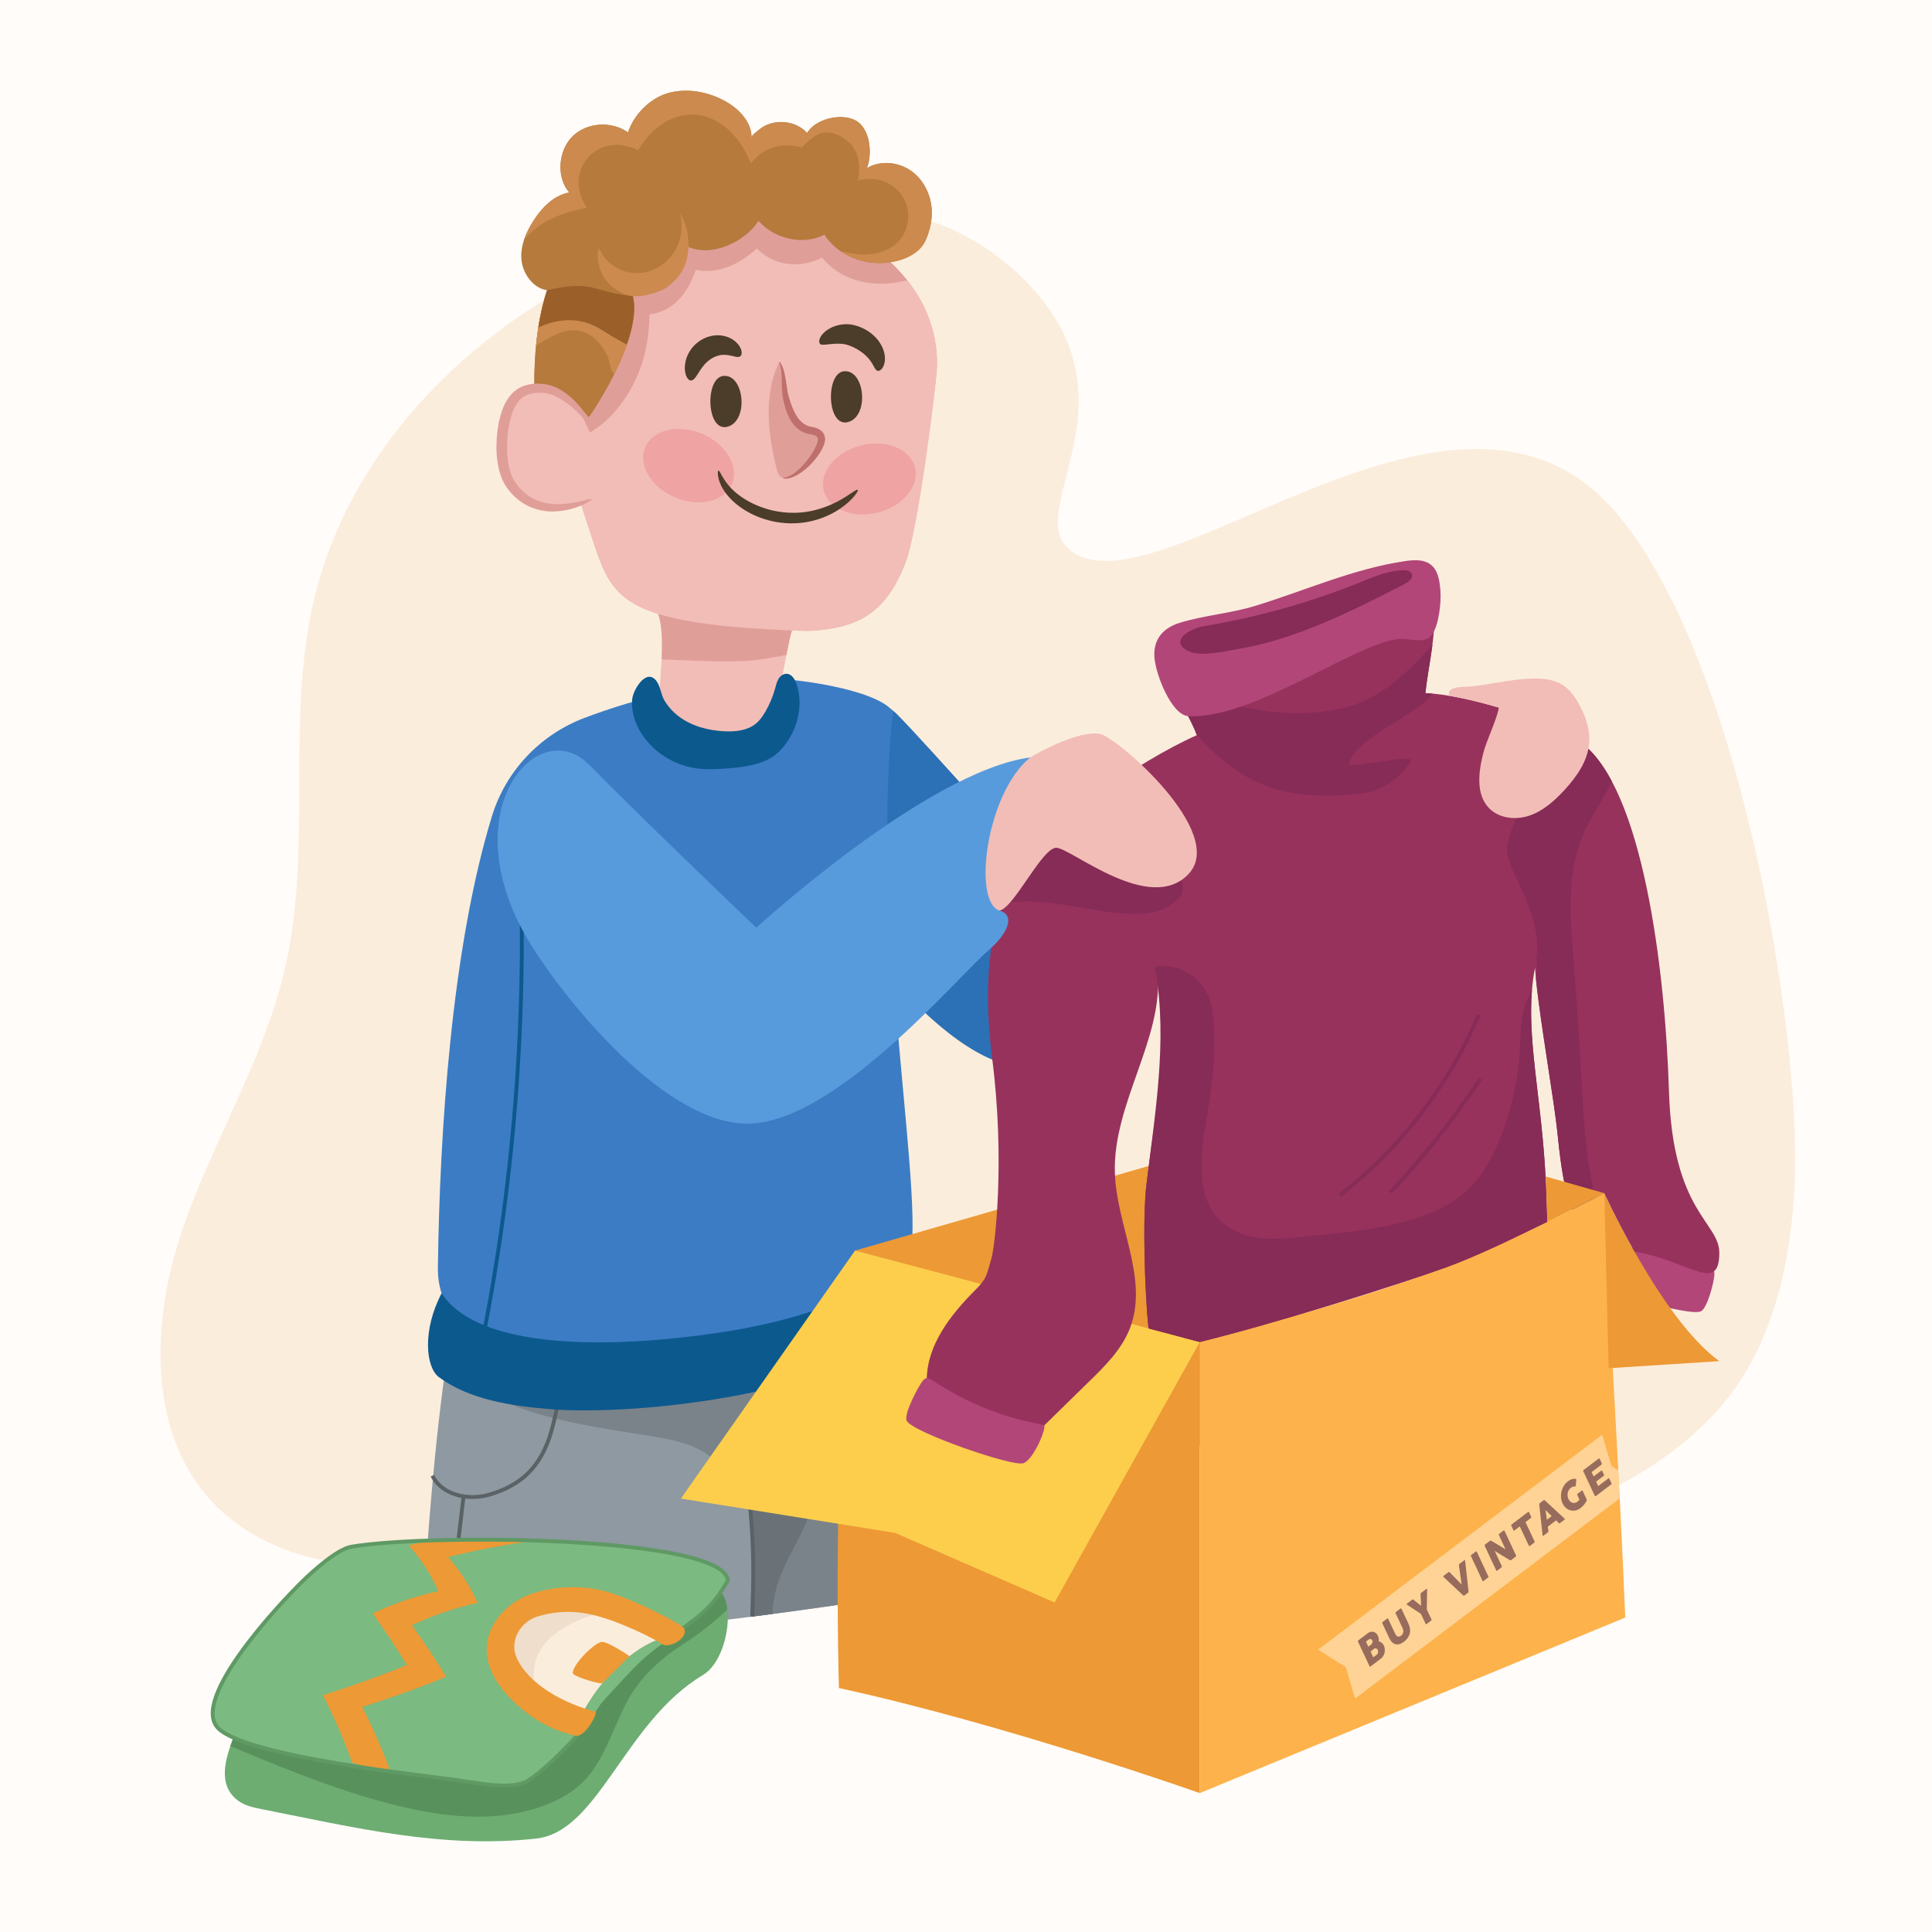 <?xml version="1.0" encoding="utf-8"?>
<!-- Generator: Adobe Illustrator 27.5.0, SVG Export Plug-In . SVG Version: 6.00 Build 0)  -->
<svg version="1.1" xmlns="http://www.w3.org/2000/svg" xmlns:xlink="http://www.w3.org/1999/xlink" x="0px" y="0px"
	 viewBox="0 0 500 500" style="enable-background:new 0 0 500 500;" xml:space="preserve">
<g id="BACKGROUND">
	<rect style="fill:#FFFCF9;" width="500" height="500"/>
</g>
<g id="OBJECTS">
	<g>
		<path style="fill:#FBEDDC;" d="M387.996,396.95c21.221-6.652,43.512-16.356,58.114-33.845
			c15.113-18.1,19.001-44.909,18.419-67.905c-1.104-43.558-17.111-130.171-47.421-163.779
			c-40.436-44.836-113.553,24.991-138.42,12.122c-16.835-8.712,17.466-37.982-12.053-69.536
			c-28.762-30.743-71.789-21.936-108.087-5.703C121.66,84.8,90.127,116.523,81.092,155.908c-7.063,30.79-0.223,63.482-7.232,94.285
			c-5.469,24.033-19.025,45.411-26.887,68.771c-7.863,23.36-8.825,51.931,8.081,69.866c11.387,12.081,28.88,16.847,45.475,16.363
			c16.595-0.484,32.661-5.6,48.472-10.663C220.858,371.516,312.487,420.619,387.996,396.95z"/>
		<g>
			<g>
				<g>
					<path style="fill:#8E99A1;" d="M234.846,327.735c0,0,12.441,61.018,6.881,83.817c0,0-112.451,18.551-132.47,10.488
						c0,0,3.893-85.637,14.736-102.041L234.846,327.735z"/>
					<path style="fill:#7A8389;" d="M234.846,327.735l-110.853-7.736c-3.04,4.6-5.534,14.643-7.549,26.714
						c1.297,9.661,10.479,14.991,18.904,17.941c10.152,3.555,20.857,5.029,31.428,6.75c5.6,0.912,11.415,1.686,16.228,4.952
						c5.328,3.615,10.263,6.144,10.96,12.412c0.973,8.749,1.332,20.702,0.711,29.607c25.728-3.306,47.052-6.823,47.052-6.823
						C247.288,388.753,234.846,327.735,234.846,327.735z"/>
					<path style="fill:#6A7277;" d="M199.942,417.688c0.112-8.183,4.184-14.387,7.792-21.604c1.385-2.77,2.107-4.719,0.547-7.432
						c-1.321-2.298-3.462-4.128-5.671-5.54c-3.33-2.128-9.237-4.724-12.879-1.981c2.241,1.963,3.857,4.254,4.233,7.637
						c0.972,8.749,1.331,20.702,0.711,29.607C196.455,418.147,198.21,417.918,199.942,417.688z"/>
					<path style="fill:none;stroke:#5A6266;stroke-miterlimit:10;" d="M111.909,381.915c2.491,5.093,9.418,6.496,14.849,4.869
						c8.011-2.399,12.692-6.845,15.426-14.749c1.218-3.522,3.315-13.443,3.58-17.579"/>
					<path style="fill:none;stroke:#5A6266;stroke-miterlimit:10;" d="M119.954,387.427c-1.153,9.557-3.51,28.983-3.51,36.143"/>
					<path style="fill:none;stroke:#5A6266;stroke-miterlimit:10;" d="M193.964,388.134c1.332,13.721,1.002,20.499,0.711,30.242"/>
				</g>
				<g>
					<g>
						<g>
							<path style="fill:#2C71B5;" d="M267.132,223.432c0,0-26.564-29.995-34.757-38.365c-12.734-13.01-39.373,7.014-22.602,39.369
								c4.63,8.932,35.913,55.1,58.328,51.567c22.415-3.533,46.32-41.047,55.055-47.381c5.459-3.958,7.689-8.472,3.731-9.985
								c-6.854-2.619-4.159-25.576,8.095-33.953C307.982,186.027,267.132,223.432,267.132,223.432z"/>
							<path style="fill:#3C7CC5;" d="M231.08,184.089c-4.414-5.797-26.208-8.738-33.49-8.493
								c-14.135,0.476-32.691,4.984-46.468,10.252c-11.426,4.369-20.241,13.716-23.819,25.414
								c-10.406,34.022-13.525,81.434-13.977,116.952c-0.088,6.952,3.243,23.916,38.073,24.048
								c18.534,0.07,73.887-12.867,83.447-24.527C240.706,315.548,224.917,240.628,231.08,184.089z"/>
							<g>
								<path style="fill:none;stroke:#0C598E;stroke-miterlimit:10;" d="M134.19,212.762c2.587,45.418-0.661,91.164-9.638,135.761"
									/>
							</g>
						</g>
						<g>
							<path style="fill:#E09E99;" d="M234.547,144.999c-5.282,14.428-13.278,17.293-23.796,18.205
								c-3.438,0.298-17.596-0.702-17.596-0.702c-32.57-2.407-35.106-9.282-39.275-21.289c-3.387-10.614-9.642-28.597-11.818-37.995
								c-0.556-2.401-0.927-4.536-1.028-6.25c-0.654-11.109,2.293-22.828,9.973-30.88c6.621-6.942,16.114-10.549,25.609-11.915
								c14.48-2.083,34.575,1.221,47.174,8.655c11.31,6.674,19.62,19.678,18.615,33.284
								C242.063,100.741,237.21,137.724,234.547,144.999z"/>
							<path style="fill:#F2BDB6;" d="M234.806,72.532c-0.685,0.172-1.373,0.325-2.063,0.451c-8.379,1.533-15.604-0.963-19.974-6.29
								c-0.776,0.371-1.579,0.704-2.426,0.974c-5.636,1.796-10.996,0.198-14.453-3.349c-1.426,1.257-2.943,2.389-4.533,3.338
								c-3.341,1.993-7.483,3.052-11.264,2.137c-1.529,4.496-4.193,8.654-8.265,10.532c-1.321,0.609-2.559,0.923-3.728,1.014
								c-0.056,3.561-0.494,7.072-1.278,10.361c-2.568,10.76-11.721,22.444-21.741,22.339c2.783,9.082,6.47,19.872,8.8,27.174
								c4.169,12.007,6.705,18.882,39.275,21.289c0,0,14.158,1,17.596,0.702c10.517-0.913,18.513-3.78,23.796-18.205
								c3.094-8.45,7.34-41.862,7.859-48.886C243.022,87.77,240.38,79.409,234.806,72.532z"/>
							<path style="fill:#F2BDB6;" d="M204.94,163.166c-5.266-0.203-11.785-0.663-11.785-0.663
								c-10.256-0.758-17.53-1.96-22.819-3.625c2.996,8.738-2.095,26.499,1.679,30.217c3.844,3.787,20.667,6.308,25.248,0.47
								C201.843,183.728,203.158,169.081,204.94,163.166C204.94,163.166,204.94,163.166,204.94,163.166z"/>
							<path style="fill:#E09E99;" d="M192.777,171.058c3.637-0.195,7.199-0.864,10.757-1.579c0.483-2.504,0.928-4.727,1.406-6.313
								c0,0,0,0,0,0c-5.266-0.203-11.785-0.663-11.785-0.663c-10.256-0.758-17.53-1.96-22.819-3.625
								c1.071,3.124,1.107,7.401,0.885,11.778C178.397,170.835,185.603,171.443,192.777,171.058z"/>
							<path style="fill:#F2BDB6;" d="M147.973,102.041c-3.025-2.933-8.144-2.964-11.697-0.698
								c-3.553,2.266-5.627,6.377-6.254,10.544c-0.593,3.94,0.002,8.092,1.925,11.582c1.923,3.489,5.212,6.259,9.057,7.302
								c3.159,0.857,6.516,0.551,9.738-0.028c3.3-0.593,6.802-1.625,8.833-4.293L147.973,102.041z"/>
							<path style="fill:#B57A3C;" d="M224.354,43.527c3.829-2.347,9.141-1.495,12.474,1.515c3.333,3.01,6.204,9.116,2.776,17.024
								c-1.835,4.232-7.168,5.918-11.779,6.013c-5.598,0.115-11.473-2.615-14.463-7.349c-5.577,2.861-12.901,1.129-17.058-3.563
								c-3.633,5.632-12.307,9.477-18.376,6.632c-0.432,2.27-0.959,4.553-2.021,6.607c-1.061,2.053-2.716,3.879-4.865,4.73
								c-2.266,0.898-4.884,1.668-7.297,1.32c2.846,11.239-11.352,31.505-11.352,31.505c-3.521-4.34-8.737-6.016-14.096-7.6
								c-0.132-7.975,0.719-17.711,3.278-25.265c-3.585-0.449-6.307-4.298-6.627-7.897c-0.32-3.599,1.194-7.127,3.159-10.159
								c2.186-3.373,5.266-6.525,9.224-7.221c-3.433-3.917-2.867-10.881,0.844-14.536c3.711-3.655,10.105-4.025,14.355-1.013
								c1.579-4.792,5.949-9.114,10.851-10.306c4.903-1.192,10.202-0.119,14.581,2.387c3.638,2.083,6.955,5.769,6.491,9.935
								c-0.257-1.188,1.046-1.91,1.972-2.698c3.504-2.979,9.363-2.593,12.446,0.82c2.205-3.634,8.601-5.19,12.412-3.308
								C225.095,32.982,225.9,39.568,224.354,43.527z"/>
							<path style="fill:#CC8A4E;" d="M236.828,45.042c-3.333-3.01-8.645-3.862-12.474-1.515c1.546-3.959,0.74-10.546-3.07-12.428
								c-3.811-1.882-10.207-0.326-12.412,3.308c-3.083-3.413-8.942-3.799-12.446-0.82c-0.732,0.622-1.687,1.207-1.934,2.01
								c0.052-3.882-3.094-7.28-6.53-9.247c-4.379-2.507-9.678-3.579-14.581-2.387c-4.903,1.191-9.272,5.514-10.851,10.306
								c-4.249-3.012-10.644-2.643-14.355,1.013c-3.711,3.655-4.277,10.619-0.844,14.536c-3.959,0.696-7.039,3.848-9.224,7.221
								c-1.014,1.566-1.902,3.264-2.486,5.036c3.835-4.743,9.892-7.133,16.22-8.283c-0.927-1.482-1.619-3.079-1.937-4.73
								c-1.111-5.76,3.118-11.176,8.93-11.542c2.277-0.143,4.382,0.417,6.33,1.407c4.403-7.801,13.559-12.704,22.029-6.405
								c3.323,2.471,5.594,5.926,7.116,9.779c2.584-3.255,6.437-5.237,11.379-4.521c0.63,0.091,1.237,0.221,1.826,0.378
								c1.042-1.192,2.302-2.213,3.724-3.115c2.794-1.774,6.262-0.199,8.379,1.717c2.79,2.525,3.109,6.455,2.414,9.924
								c2.063-0.536,4.26-0.541,6.435,0.167c5.19,1.688,7.939,7.491,5.947,12.609c-1.825,4.688-6.495,6.443-11.186,6.392
								c-1.257-0.014-2.5-0.205-3.732-0.439c-0.637-0.121-1.271-0.263-1.905-0.4c2.978,2.033,6.657,3.139,10.236,3.065
								c4.611-0.095,9.945-1.781,11.779-6.013C243.032,54.159,240.162,48.052,236.828,45.042z"/>
							<path style="fill:#B57A3C;" d="M154.737,74.779c-4.801-1.42-8.855-0.002-13.349,0.937c-2.404,7.464-3.22,16.881-3.091,24.645
								c5.359,1.583,10.575,3.26,14.096,7.599c0,0,14.096-20.126,11.376-31.387C160.832,76.4,157.877,75.708,154.737,74.779z"/>
							<path style="fill:#CC8A4E;" d="M154.572,88.284c1.193,1.183,2.077,2.629,2.743,4.167c0.433,0.999,0.628,3.142,1.329,3.943
								c0.097,0.111,0.22,0.21,0.353,0.304c3.226-6.478,6.148-14.433,4.773-20.125c-2.938-0.173-5.893-0.865-9.032-1.794
								c-4.801-1.42-8.855-0.002-13.349,0.937c-1.341,4.164-2.173,8.934-2.638,13.688C143.921,86.273,149.204,82.962,154.572,88.284
								z"/>
							<path style="fill:#9B5F29;" d="M155.63,85.325c2.141,1.372,4.362,2.623,6.579,3.876c1.57-4.484,2.434-9.013,1.561-12.628
								c-2.938-0.173-5.893-0.865-9.032-1.794c-4.801-1.42-8.668-0.623-13.162,0.316c-0.901,2.799-1.766,6.493-2.255,9.651
								C144.519,82.359,150.277,81.896,155.63,85.325z"/>
							<g>
								<path style="fill:#E09E99;" d="M153.153,129.221c0.07,0.161-0.774,0.731-2.454,1.489c-0.439,0.171-0.916,0.358-1.432,0.56
									c-0.528,0.198-1.128,0.336-1.764,0.52c-1.282,0.33-2.797,0.567-4.506,0.577c-1.706,0.024-3.62-0.293-5.535-1.064
									c-1.922-0.761-3.768-2.095-5.297-3.84c-0.753-0.893-1.435-1.829-2.01-2.99c-0.527-1.133-0.886-2.322-1.156-3.534
									c-0.498-2.427-0.617-4.949-0.45-7.507c0.179-2.558,0.61-5.036,1.46-7.397c0.438-1.173,1-2.314,1.773-3.34
									c0.759-1.026,1.798-1.916,2.932-2.469c2.302-1.099,4.648-1.071,6.648-0.747c2.154,0.393,3.827,1.386,5.189,2.388
									c2.72,2.046,4.33,4.24,5.313,5.798c0.965,1.585,1.239,2.593,1.083,2.671c-0.181,0.096-0.765-0.715-1.943-2.033
									c-1.187-1.293-2.963-3.187-5.551-4.83c-1.282-0.81-2.803-1.537-4.415-1.736c-1.717-0.199-3.626-0.074-5.172,0.746
									c-1.531,0.786-2.62,2.457-3.326,4.475c-0.693,2.017-1.088,4.313-1.248,6.656c-0.155,2.348-0.056,4.661,0.346,6.787
									c0.217,1.054,0.505,2.06,0.896,2.963c0.394,0.853,0.973,1.716,1.57,2.468c1.232,1.497,2.702,2.665,4.275,3.383
									c1.566,0.725,3.179,1.115,4.693,1.208c1.512,0.107,2.914,0.026,4.139-0.145c0.61-0.105,1.19-0.16,1.713-0.275
									c0.518-0.112,0.998-0.216,1.439-0.311C152.088,129.269,153.074,129.034,153.153,129.221z"/>
							</g>
							<path style="fill:#CC8A4E;" d="M175.977,55.165c0.965,3.717,0.23,7.876-2.096,10.932c-2.326,3.055-6.233,4.886-10.058,4.545
								c-3.825-0.342-7.408-2.921-8.789-6.503c-1.138,3.035,0.476,7.825,3.453,10.107c2.977,2.281,5.821,3.583,12.168,1.026
								c3.627-1.462,6.395-4.791,7.188-8.62C178.636,62.822,178.071,58.467,175.977,55.165z"/>
							<path style="fill:#EFA3A3;" d="M174.744,128.758c6.2,2.602,12.777,1.016,14.69-3.543c1.913-4.559-1.562-10.364-7.762-12.966
								c-6.2-2.602-12.777-1.016-14.69,3.543C165.069,120.351,168.544,126.156,174.744,128.758z"/>
							<path style="fill:#EFA3A3;" d="M227.206,132.635c-6.515,1.662-12.787-0.874-14.01-5.664
								c-1.222-4.79,3.068-10.021,9.583-11.684c6.515-1.662,12.787,0.874,14.01,5.664
								C238.012,125.742,233.721,130.973,227.206,132.635z"/>
							<path style="fill:#4C3C2A;" d="M187.126,97.305c-4.742,0.589-4.344,14.699,1.202,13.118
								C193.874,108.843,192.605,96.624,187.126,97.305z"/>
							<path style="fill:#4C3C2A;" d="M218.327,96.099c-4.742,0.589-4.344,14.699,1.202,13.118
								C225.075,107.637,223.806,95.418,218.327,96.099z"/>
							<g>
								<path style="fill:#4C3C2A;" d="M178.854,98.478c-0.375,0.015-0.758-0.246-1.071-0.797c-0.312-0.548-0.545-1.389-0.551-2.468
									c0.003-1.072,0.245-2.394,0.947-3.747c0.696-1.361,1.895-2.694,3.482-3.595c1.591-0.902,3.434-1.271,5.091-1.037
									c1.646,0.225,2.943,0.957,3.8,1.769c0.86,0.825,1.284,1.715,1.376,2.383c0.096,0.674-0.107,1.111-0.432,1.286
									c-0.69,0.347-1.7-0.181-2.972-0.35c-0.635-0.096-1.348-0.132-2.024-0.026c-0.659,0.101-1.39,0.349-2.128,0.761
									c-0.74,0.427-1.389,0.953-1.93,1.55c-0.553,0.601-1.018,1.275-1.425,1.903C180.21,97.368,179.628,98.443,178.854,98.478z"/>
							</g>
							<g>
								<path style="fill:#4C3C2A;" d="M227.064,95.944c-0.179-0.064-0.334-0.198-0.472-0.372c-0.147-0.176-0.238-0.382-0.381-0.62
									c-0.133-0.236-0.254-0.489-0.42-0.755c-0.063-0.131-0.162-0.268-0.251-0.405c-0.078-0.137-0.179-0.277-0.289-0.42
									c-0.195-0.284-0.447-0.578-0.723-0.877c-0.27-0.302-0.603-0.6-0.948-0.907c-0.374-0.291-0.755-0.6-1.202-0.873
									c-0.426-0.294-0.917-0.54-1.415-0.793c-0.257-0.115-0.512-0.228-0.763-0.34c-0.251-0.093-0.498-0.184-0.742-0.274
									c-0.359-0.136-0.803-0.23-1.257-0.282c-0.91-0.113-1.854-0.09-2.624-0.028c-0.398,0.023-0.738,0.069-1.06,0.098
									c-0.292,0.029-0.572,0.057-0.843,0.085c-0.483,0.033-0.904,0.095-1.262-0.06c-0.335-0.138-0.541-0.658-0.283-1.423
									c0.128-0.363,0.357-0.772,0.685-1.163c0.327-0.384,0.747-0.783,1.251-1.121c1.01-0.696,2.342-1.261,3.997-1.455
									c0.825-0.095,1.739-0.091,2.731,0.127c0.476,0.101,0.851,0.228,1.289,0.357c0.415,0.159,0.84,0.317,1.253,0.516
									c0.823,0.409,1.6,0.872,2.273,1.442c0.687,0.544,1.268,1.185,1.768,1.83c0.481,0.672,0.878,1.357,1.145,2.062
									c0.271,0.699,0.44,1.392,0.479,2.048c0.031,0.323,0.034,0.632-0.001,0.931c-0.024,0.295-0.056,0.565-0.135,0.821
									c-0.119,0.506-0.331,0.911-0.542,1.212c-0.202,0.302-0.467,0.489-0.671,0.592C227.438,95.998,227.242,96.008,227.064,95.944
									z"/>
							</g>
							<path style="fill:#E09E99;" d="M202.784,103.099c0.427,1.912,0.932,3.841,1.942,5.521c1.01,1.679,2.601,3.1,4.522,3.487
								c0.993,0.2,2.286,0.31,2.563,1.284c0.111,0.39,0,0.806-0.126,1.192c-1.216,3.727-3.949,6.935-7.436,8.728
								c-0.48,0.247-1.011,0.473-1.542,0.38c-1.026-0.179-1.476-1.374-1.723-2.385c-1.234-5.049-2.166-10.215-2.04-15.411
								c0.1-4.089,0.791-8.575,2.773-12.202C202.825,95.989,202.175,100.375,202.784,103.099z"/>
							<g>
								<path style="fill:#BF706D;" d="M201.807,93.648c1.035,1.402,1.278,3.186,1.577,4.784c0.249,1.623,0.412,3.227,0.841,4.54
									c0.902,3.022,2.062,5.745,4.194,6.918c0.249,0.148,0.505,0.27,0.765,0.363c0.13,0.048,0.261,0.083,0.393,0.117l0.562,0.117
									c0.428,0.092,0.928,0.186,1.546,0.458c0.309,0.142,0.665,0.345,1,0.674c0.331,0.326,0.619,0.798,0.74,1.26
									c0.267,1.029-0.034,1.753-0.177,2.183c-0.172,0.457-0.368,0.884-0.577,1.291c-0.416,0.813-0.926,1.535-1.461,2.219
									c-1.059,1.376-2.302,2.566-3.686,3.583c-0.707,0.488-1.439,0.953-2.251,1.282c-0.791,0.33-1.715,0.572-2.573,0.353
									l0.015-0.199c0.778,0.033,1.537-0.319,2.21-0.73c0.68-0.418,1.307-0.926,1.894-1.473c1.173-1.097,2.209-2.343,3.097-3.681
									c0.444-0.669,0.844-1.366,1.182-2.09c0.165-0.363,0.314-0.733,0.436-1.109c0.12-0.374,0.21-0.758,0.104-1.087
									c-0.214-0.696-1.099-0.888-1.857-1.025c-0.794-0.112-1.635-0.357-2.352-0.774c-1.447-0.843-2.539-2.18-3.258-3.651
									c-0.73-1.476-1.141-3.069-1.49-4.649c-0.36-1.61-0.313-3.248-0.361-4.86c-0.057-1.6-0.058-3.262-0.691-4.727L201.807,93.648
									z"/>
							</g>
							<g>
								<path style="fill:#4C3C2A;" d="M221.982,126.759c0.129,0.12-0.135,0.71-0.855,1.587c-0.719,0.872-1.886,2.055-3.577,3.209
									c-1.679,1.163-3.886,2.296-6.52,3.044c-2.629,0.752-5.698,1.056-8.843,0.68c-3.149-0.363-6.05-1.365-8.446-2.683
									c-2.399-1.305-4.323-2.957-5.621-4.591c-1.31-1.638-1.97-3.253-2.21-4.387c-0.241-1.143-0.135-1.794,0.037-1.823
									c0.2-0.038,0.454,0.53,0.966,1.449c0.513,0.917,1.331,2.179,2.654,3.462c1.321,1.282,3.114,2.579,5.335,3.638
									c2.206,1.062,4.805,1.881,7.607,2.204c2.802,0.332,5.507,0.14,7.896-0.405c2.393-0.543,4.473-1.387,6.143-2.254
									c1.681-0.856,2.953-1.737,3.857-2.333C221.309,126.958,221.834,126.62,221.982,126.759z"/>
							</g>
						</g>
						<path style="fill:#0C598E;" d="M175.817,185.514c3.368,2.475,7.6,3.557,11.775,3.746c2.814,0.128,5.836-0.2,8.02-1.979
							c1.07-0.871,1.863-2.034,2.545-3.233c1.063-1.87,1.892-3.872,2.462-5.946c0.23-0.836,0.425-1.7,0.883-2.437
							c0.458-0.736,1.25-1.336,2.116-1.293c1.251,0.062,2.054,1.346,2.474,2.525c1.767,4.962,0.614,10.687-2.34,15.048
							c-0.954,1.409-2.097,2.708-3.484,3.693c-1.575,1.119-3.422,1.804-5.298,2.267c-2.458,0.606-4.991,0.85-7.517,1.019
							c-2.415,0.162-4.851,0.256-7.249-0.079c-4.907-0.686-9.531-3.234-12.733-7.017c-2.564-3.029-4.238-6.982-3.847-10.931
							c0.241-2.441,3.765-8.275,6.355-4.525c0.974,1.41,1.09,3.445,2.01,4.969C172.971,182.965,174.288,184.391,175.817,185.514z"/>
					</g>
					<path style="fill:#0C598E;" d="M235.396,324.27c3.157,0,4.158,3.675,4.512,6.642c1.202,10.09-2.064,14.241-7.168,16.793
						c-31.43,15.718-73.762,18.377-90.493,16.973c-9.821-0.824-20.722-2.402-28.647-8.262c-3.444-2.546-4.343-12.141,0.682-21.71
						c11.659,17.705,57.124,12.603,74.38,9.78C223.113,338.849,234.302,326.63,235.396,324.27z"/>
				</g>
			</g>
			<g>
				<g>
					<path style="fill:#7BBA81;" d="M56.479,447.268c7.374,7.422,53.744,12.269,61.213,13.351
						c7.468,1.082,13.374,2.319,17.899,0.757c3.087-1.066,16.613-14.879,19.821-20.363c6.194-6.085,16.236-15.703,16.741-16.103
						c7.963-6.313,11.477-7.523,16.21-15.876c-0.798-11.414-76.694-12.239-97.419-8.749c-3.637,0.612-9.827,6.203-12.451,8.744
						C72.234,415.093,49.104,439.846,56.479,447.268z"/>
					<path style="fill:#ED9935;" d="M111.107,398.68c-1.785,0.395-3.566,0.807-5.338,1.252c3.146,3.522,5.749,7.527,7.692,11.832
						c-5.866,1.283-11.585,3.231-17.014,5.796c3.114,4.337,6.072,8.785,8.867,13.335c-7.134,2.913-14.394,5.519-21.752,7.807
						c2.909,5.649,5.448,11.49,7.594,17.47l5.549,1.662c1.478,0.216,2.924,0.421,4.326,0.615c-2.086-5.712-4.52-11.296-7.304-16.702
						c7.358-2.288,14.618-4.894,21.752-7.807c-2.794-4.549-5.753-8.998-8.867-13.335c5.429-2.565,11.148-4.514,17.014-5.796
						c-1.942-4.304-4.546-8.309-7.692-11.832c7.485-1.881,15.085-3.298,22.741-4.277
						C129.117,398.383,119.485,398.398,111.107,398.68z"/>
					<path style="fill:#6DAD72;" d="M186.462,412.111c-2.951,4.299-8.939,8.542-14.309,12.799c-0.505,0.4-9.102,7.101-16.741,16.103
						c-3.208,5.483-16.734,19.297-19.821,20.363c-4.525,1.562-10.431,0.325-17.899-0.757c-6.618-0.959-43.775-4.875-57.285-10.917
						c-2.047,5.4-4.253,12.259,1.209,16.307c1.77,1.312,4.008,1.782,6.17,2.21c24.002,4.752,46.697,10.297,71.015,7.594
						c16.144-1.794,22.828-30.203,43.088-42.298C188.216,429.736,190.244,415.699,186.462,412.111z"/>
					<path style="fill:#59915C;" d="M95.721,465.384c12.945,3.773,27.249,6.658,40.6,3.277c6.229-1.577,12.548-4.47,16.517-9.714
						c4.059-5.362,6.085-12.055,9.134-17.985c3.474-6.757,8.626-11.436,14.952-15.526c4.27-2.76,7.882-5.658,11.293-8.887
						c-0.222-1.933-0.656-3.692-1.755-4.438c-2.951,4.299-8.653,8.931-14.309,12.799c-6.862,4.693-9.441,8.239-16.741,16.103
						c-3.208,5.483-16.734,19.297-19.821,20.363c-4.525,1.562-10.431,0.325-17.9-0.757c-6.618-0.959-43.774-4.874-57.285-10.917
						c-0.271,0.714-0.543,1.454-0.801,2.208C71.484,456.824,83.363,461.782,95.721,465.384z"/>
					<path style="fill:#FBEDDC;" d="M150.536,443.773c3.967-7.935,12.663-17.663,21.467-20c-2.621-1.858-9.846-6.358-18.243-7.641
						c-17.358-2.652-26.459,7.358-20.249,17.142C137.51,439.573,145.615,442.72,150.536,443.773z"/>
					<path style="fill:#EFDECB;" d="M144.784,421.982c3.667-2.503,8.078-4.056,12.721-5.052c-1.214-0.325-2.463-0.602-3.744-0.798
						c-17.358-2.652-26.459,7.358-20.249,17.142c1.497,2.358,3.57,4.275,5.835,5.805
						C136.712,433.338,138.105,426.542,144.784,421.982z"/>
					<path style="fill:#ED9935;" d="M155.784,424.925c-1.661,0-7.384,5.503-7.557,8.009c-0.002,0.024-0.008-0.644-0.008,0.071
						c0,0.714,5.802,2.617,7.588,2.65c0,0,5.643-5.614,7.111-7.042C162.313,428.192,157.445,424.925,155.784,424.925z"/>
					<path style="fill:none;stroke:#5F9964;stroke-miterlimit:10;" d="M56.479,447.268c7.374,7.422,53.744,12.269,61.213,13.351
						c7.468,1.082,13.374,2.319,17.899,0.757c3.087-1.066,14.662-12.076,17.87-17.559c-3.994-0.82-13.835-5.389-17.985-10.116
						c-11.566-13.173,2.832-22.782,16.987-18.987c13.657,3.662,19.184,10.597,19.689,10.197c7.963-6.313,11.477-7.523,16.21-15.876
						c-0.798-11.414-76.694-12.239-97.419-8.749c-3.637,0.612-9.827,6.203-12.451,8.744
						C72.234,415.093,49.104,439.846,56.479,447.268z"/>
					<path style="fill:#ED9935;" d="M176.918,421.284c-0.883-1.187-14.55-8.28-21.533-9.777c-6.095-1.307-13.054-0.937-18.85,1.359
						c-5.795,2.296-10.609,7.826-10.586,14.06c0.016,4.31,2.262,8.346,5.15,11.546c4.825,5.345,10.781,9.135,17.805,10.718
						c2.575,0.58,5.921-5.979,5.17-6.187c-14.649-4.057-20.746-12.078-20.974-16.396c-0.212-4.002,2.784-7.277,5.916-8.23
						c8.552-2.603,15.327-0.79,23.557,2.701c2.449,1.039,6.169,2.751,8.761,4.403C173.433,426.816,178.589,423.528,176.918,421.284z
						"/>
				</g>
				<g>
					<path style="fill:#B24679;" d="M440.26,339.334c-2.874,1.633-27.829-5.983-29.547-8.32c-1.718-2.338-0.004-10.818,0.871-11.14
						c0.525-0.193,12.896,3.601,26.969,7.697c4.197,1.222,5.185,0.022,5.131,2.287C443.642,331.617,441.915,338.393,440.26,339.334z
						"/>
					<polyline style="fill:#ED9935;" points="221.285,323.647 335.342,290.797 335.342,388.257 221.285,323.647 					"/>
					<g>
						<g>
							<path style="fill:#ED9935;" d="M310.5,347.306v116.742c0,0-49.928-17.707-93.387-27.191c0,0-2.07-67.677,4.171-113.211
								L310.5,347.306z"/>
							<path style="fill:#FEB24B;" d="M310.5,347.306c56.306-15.109,69.844-20.629,104.691-38.514
								c1.55,37.952,3.876,71.882,5.427,109.834L310.5,464.048V347.306z"/>
							<g>
								<g>
									<polygon style="fill:#FED395;" points="419.181,387.781 350.687,439.595 348.29,431.454 341.109,426.933 414.65,371.3 
										417.047,379.441 418.806,380.548 									"/>
								</g>
								<g>
									<g>
										<path style="fill:#976C5D;" d="M354.565,431.328c-0.04-0.001-0.074-0.02-0.104-0.059
											c-0.005-0.008-0.015-0.026-0.031-0.057l-2.973-6.338c-0.029-0.065-0.037-0.126-0.025-0.187
											c0.012-0.06,0.046-0.112,0.1-0.153l2.48-1.877c0.227-0.172,0.466-0.285,0.718-0.34c0.251-0.056,0.495-0.052,0.732,0.012
											c0.176,0.047,0.341,0.127,0.499,0.234c0.158,0.109,0.298,0.243,0.42,0.405c0.083,0.11,0.159,0.234,0.229,0.374
											c0.207,0.463,0.269,0.939,0.188,1.427c0.215,0.047,0.42,0.132,0.612,0.257c0.193,0.124,0.362,0.283,0.509,0.476
											c0.092,0.123,0.17,0.253,0.236,0.393c0.124,0.272,0.198,0.564,0.226,0.879c0.025,0.314,0.006,0.625-0.06,0.934
											c-0.069,0.31-0.182,0.598-0.34,0.863c-0.159,0.265-0.35,0.483-0.575,0.653l-2.711,2.051
											C354.648,431.312,354.604,431.329,354.565,431.328z M354.833,425.636c0.177-0.134,0.293-0.306,0.348-0.516
											c0.066-0.28,0.023-0.521-0.131-0.725c-0.083-0.11-0.185-0.181-0.307-0.211c-0.083-0.023-0.169-0.025-0.257-0.003
											c-0.089,0.021-0.175,0.066-0.262,0.131l-0.719,0.544l0.619,1.316L354.833,425.636z M356.323,428.217
											c0.083-0.063,0.152-0.143,0.209-0.241c0.055-0.096,0.092-0.204,0.111-0.32c0.02-0.115,0.025-0.227,0.012-0.338
											c-0.013-0.113-0.042-0.216-0.087-0.314c-0.026-0.05-0.054-0.097-0.087-0.139c-0.092-0.122-0.201-0.207-0.324-0.252
											c-0.092-0.028-0.184-0.037-0.279-0.026c-0.094,0.011-0.182,0.048-0.266,0.112l-0.916,0.693l0.711,1.517L356.323,428.217z"
											/>
										<path style="fill:#976C5D;" d="M361.986,425.54c-0.487,0.097-0.927,0.027-1.319-0.215
											c-0.247-0.148-0.475-0.358-0.679-0.629c-0.158-0.209-0.307-0.463-0.447-0.763l-1.796-3.828
											c-0.024-0.054-0.032-0.112-0.021-0.174c0.011-0.061,0.038-0.109,0.083-0.142l1.194-0.903
											c0.094-0.072,0.169-0.07,0.227,0.007c0.01,0.012,0.022,0.033,0.037,0.064l1.806,3.85c0.06,0.135,0.131,0.255,0.21,0.359
											c0.152,0.201,0.328,0.323,0.527,0.37c0.131,0.032,0.264,0.029,0.401-0.011c0.135-0.039,0.269-0.109,0.399-0.207
											c0.132-0.099,0.241-0.219,0.332-0.361c0.089-0.141,0.153-0.296,0.195-0.466c0.083-0.366,0.035-0.744-0.145-1.134
											l-1.805-3.851c-0.028-0.057-0.033-0.117-0.017-0.181c0.016-0.063,0.05-0.114,0.102-0.153l1.142-0.865
											c0.049-0.037,0.099-0.054,0.147-0.05c0.048,0.005,0.087,0.026,0.117,0.065c0.012,0.016,0.019,0.028,0.022,0.038
											l1.796,3.828c0.24,0.508,0.381,0.994,0.422,1.458c0.042,0.464-0.002,0.9-0.133,1.306c-0.12,0.378-0.304,0.729-0.552,1.051
											c-0.248,0.323-0.544,0.615-0.889,0.876C362.87,425.235,362.419,425.454,361.986,425.54z"/>
										<path style="fill:#976C5D;" d="M368.969,420.288c-0.006-0.008-0.017-0.026-0.03-0.057l-1.195-2.547l-3.624-2.4
											c-0.015-0.009-0.031-0.025-0.049-0.049c-0.028-0.036-0.035-0.076-0.024-0.117c0.012-0.042,0.041-0.081,0.092-0.118
											l1.338-1.013c0.054-0.04,0.107-0.06,0.156-0.056c0.05,0.004,0.109,0.029,0.173,0.078l1.984,1.581l-0.153-2.967
											c-0.005-0.094,0.003-0.17,0.025-0.228c0.023-0.057,0.06-0.107,0.115-0.148l1.357-1.027
											c0.037-0.028,0.07-0.044,0.101-0.046c0.031-0.002,0.055,0.008,0.073,0.031c0.018,0.023,0.027,0.067,0.031,0.13
											l-0.083,5.193l1.197,2.558c0.063,0.133,0.038,0.242-0.076,0.328l-1.171,0.885
											C369.109,420.373,369.03,420.369,368.969,420.288z"/>
										<path style="fill:#976C5D;" d="M378.658,412.879l-5.076-4.767c-0.026-0.023-0.04-0.036-0.046-0.045
											c-0.03-0.04-0.039-0.08-0.026-0.123c0.013-0.042,0.043-0.08,0.09-0.117l1.25-0.933c0.115-0.088,0.223-0.079,0.326,0.024
											l3.106,3.161l-0.716-4.97c-0.018-0.165,0.028-0.29,0.14-0.375l1.265-0.957c0.072-0.056,0.128-0.06,0.163-0.014
											c0.018,0.024,0.031,0.067,0.041,0.129l0.876,7.931c0.02,0.166-0.027,0.291-0.139,0.377l-0.919,0.695
											C378.879,412.981,378.768,412.976,378.658,412.879z"/>
										<path style="fill:#976C5D;" d="M383.695,409.154c-0.008-0.01-0.019-0.031-0.033-0.06l-2.973-6.345
											c-0.063-0.133-0.039-0.241,0.073-0.325l1.169-0.886c0.097-0.073,0.176-0.069,0.236,0.012
											c0.007,0.008,0.016,0.026,0.031,0.057l2.973,6.344c0.063,0.133,0.038,0.242-0.077,0.328l-1.171,0.885
											C383.831,409.236,383.755,409.233,383.695,409.154z"/>
										<path style="fill:#976C5D;" d="M387.247,406.467c-0.007-0.01-0.019-0.031-0.033-0.06l-2.972-6.346
											c-0.028-0.057-0.034-0.115-0.025-0.175c0.01-0.06,0.043-0.11,0.097-0.15l1.268-0.959c0.11-0.084,0.234-0.087,0.372-0.011
											l3.684,2.202l-1.724-3.686c-0.026-0.057-0.033-0.116-0.022-0.176c0.012-0.06,0.046-0.112,0.103-0.156l1.088-0.822
											c0.044-0.033,0.096-0.048,0.156-0.041c0.06,0.005,0.103,0.037,0.13,0.094l2.973,6.345
											c0.063,0.133,0.031,0.247-0.096,0.344l-1.147,0.867c-0.118,0.089-0.243,0.093-0.377,0.015l-3.898-2.372l1.841,3.929
											c0.063,0.132,0.031,0.246-0.097,0.344l-1.091,0.825C387.383,406.549,387.306,406.545,387.247,406.467z"/>
										<path style="fill:#976C5D;" d="M395.688,400.075c-0.006-0.007-0.017-0.026-0.03-0.056l-2.342-4.99l-1.38,1.045
											c-0.094,0.072-0.17,0.068-0.23-0.01c-0.008-0.011-0.02-0.031-0.034-0.061l-0.541-1.153
											c-0.064-0.131-0.038-0.242,0.077-0.328l4.245-3.212c0.097-0.073,0.176-0.069,0.237,0.012
											c0.007,0.008,0.016,0.026,0.03,0.056l0.541,1.154c0.057,0.136,0.031,0.247-0.081,0.332l-1.389,1.05l2.341,4.99
											c0.063,0.132,0.037,0.242-0.082,0.331l-1.126,0.853C395.827,400.161,395.748,400.157,395.688,400.075z"/>
										<path style="fill:#976C5D;" d="M399.255,397.464c-0.022-0.029-0.035-0.074-0.042-0.135l-0.852-7.949
											c-0.015-0.168,0.033-0.295,0.148-0.383l0.959-0.725c0.112-0.085,0.221-0.077,0.329,0.021l5.109,4.729
											c0.01,0.008,0.023,0.022,0.04,0.044c0.063,0.082,0.044,0.163-0.054,0.237l-1.166,0.883
											c-0.118,0.088-0.226,0.081-0.325-0.024l-0.69-0.684l-2.137,1.616l0.151,1.093c0.019,0.166-0.028,0.292-0.139,0.376
											l-1.166,0.882C399.344,397.501,399.288,397.509,399.255,397.464z M401.577,392.361l-1.602-1.587l0.353,2.532
											L401.577,392.361z"/>
										<path style="fill:#976C5D;" d="M408.191,390.77c-0.296,0.113-0.591,0.178-0.888,0.192
											c-0.294,0.018-0.583-0.01-0.866-0.084c-0.282-0.073-0.55-0.19-0.804-0.351c-0.323-0.206-0.602-0.463-0.835-0.771
											c-0.153-0.201-0.285-0.426-0.4-0.676c-0.151-0.313-0.26-0.644-0.328-0.994c-0.068-0.35-0.097-0.707-0.087-1.066
											c0.027-0.73,0.194-1.411,0.502-2.046c0.154-0.322,0.34-0.62,0.557-0.893c0.218-0.273,0.462-0.513,0.734-0.717
											c0.341-0.258,0.672-0.439,0.994-0.539c0.321-0.102,0.655-0.143,1.002-0.122c0.064,0.001,0.111,0.023,0.142,0.065
											c0.026,0.034,0.035,0.086,0.031,0.155l-0.143,1.567c-0.001,0.074-0.028,0.131-0.081,0.171
											c-0.033,0.025-0.078,0.037-0.133,0.034c-0.378-0.018-0.72,0.088-1.022,0.317c-0.221,0.168-0.404,0.365-0.546,0.595
											c-0.143,0.229-0.241,0.478-0.297,0.745c-0.055,0.263-0.067,0.53-0.035,0.801c0.033,0.271,0.108,0.532,0.225,0.784
											c0.064,0.14,0.143,0.271,0.236,0.393c0.221,0.293,0.484,0.485,0.788,0.579c0.205,0.066,0.419,0.078,0.639,0.036
											c0.22-0.042,0.434-0.14,0.641-0.297c0.092-0.07,0.191-0.156,0.294-0.254c0.103-0.098,0.188-0.194,0.257-0.286
											l-0.562-1.199c-0.063-0.133-0.037-0.243,0.077-0.33l1.051-0.795c0.048-0.037,0.09-0.054,0.127-0.054
											c0.037,0.001,0.071,0.022,0.103,0.064c0.007,0.01,0.02,0.031,0.034,0.061l1.026,2.194
											c0.024,0.048,0.037,0.094,0.041,0.139c0.003,0.045-0.009,0.094-0.034,0.146c-0.16,0.359-0.377,0.708-0.652,1.05
											c-0.274,0.341-0.587,0.643-0.937,0.908C408.771,390.498,408.487,390.657,408.191,390.77z"/>
										<path style="fill:#976C5D;" d="M412.759,387.162c-0.006-0.007-0.018-0.026-0.031-0.056l-2.973-6.345
											c-0.063-0.133-0.037-0.242,0.077-0.329l3.893-2.945c0.097-0.074,0.176-0.07,0.237,0.011
											c0.007,0.008,0.015,0.027,0.03,0.057l0.545,1.168c0.061,0.129,0.034,0.238-0.08,0.324l-2.551,1.93l0.527,1.122
											l1.938-1.466c0.052-0.04,0.099-0.06,0.142-0.059c0.044-0.001,0.081,0.02,0.113,0.063c0.008,0.011,0.019,0.031,0.034,0.061
											l0.437,0.936c0.063,0.133,0.031,0.247-0.096,0.344l-1.937,1.464l0.539,1.161l2.626-1.986
											c0.096-0.072,0.175-0.069,0.235,0.013c0.006,0.007,0.016,0.026,0.031,0.056l0.543,1.159
											c0.064,0.131,0.037,0.241-0.077,0.328l-3.968,3.001C412.899,387.247,412.82,387.243,412.759,387.162z"/>
									</g>
								</g>
							</g>
						</g>
						<polygon style="fill:#FCCE4C;" points="221.285,323.647 310.5,347.306 272.936,414.714 231.615,396.704 176.207,387.827 
													"/>
					</g>
					<path style="fill:#ED9935;" d="M415.192,308.792c0,0,14.883,32.736,29.765,43.47l-28.635,1.836L415.192,308.792z"/>
					<path style="fill:#97325D;" d="M431.93,282.469c-1.016-32.861-6.994-78.027-22.324-89.95
						c-7.747-6.026-30.897-12.932-40.71-13.113c0.587-6.252,2.963-15.578,2.108-21.799c-0.157-1.14-0.355-2.321-1.012-3.265
						c-1.182-1.697-3.467-2.151-5.527-2.336c-12.437-1.118-54.468,14.677-58.228,16.823c-1.31,0.748-2.642,1.702-3.125,3.131
						c-0.394,1.164-0.153,2.436,0.108,3.637c1.139,5.23,4.735,9.624,6.517,14.671c-14.731,6.475-40.09,24.032-45.449,32.887
						c-6.983,11.537-10.555,26.96-7.495,50.927c3.331,26.097,0.751,48.421-0.255,51.759c-1.27,4.211-1.024,4.904-4.133,8.015
						c-6.342,6.344-12.39,14.061-12.565,23.03c8.915,5.511,19.65,10.707,29.988,12.434c3.47-3.365,8.283-8.15,11.753-11.516
						c4.305-4.175,8.737-8.538,10.878-14.14c4.872-12.745-3.537-26.556-3.93-40.195c-0.513-17.77,12.321-34.303,11.108-51.285
						c3.009,18.011-0.748,36.175-2.931,54.305c-1.061,8.81-0.426,28.457,0.535,37.301l13.26,3.517
						c19.336-4.736,50.828-14.651,63.934-19.372c8.467-3.13,17.736-7.704,26.007-11.725c-0.179-4.97-0.314-9.976-0.646-14.86
						c-1.417-20.91-5.395-36.317-2.535-50.861c0.709,10.542,4.941,33.83,5.87,43.276c0.865,8.791,1.939,14.919,3.717,19.272
						c2.634-1.324,5.393-2.73,8.343-4.245c0,0,3.069,6.743,7.805,15.107c13.951,2.347,21.96,11.116,21.96,0.34
						C444.957,316.209,432.898,313.802,431.93,282.469z"/>
					<path style="fill:#872B57;" d="M280.392,234.976c5.454,0.905,11.302,2.088,16.844,1.284c2.005-0.291,4.073-0.924,5.771-2.046
						c1.463-0.966,2.626-2.37,2.817-2.868c0.493-1.285,0.378-1.716-0.137-3.395c-0.523-1.707-1.322-3.11-2.339-4.735
						c-2.685-4.29-6.285-7.986-9.869-11.527c-2.53-2.5-5.278-4.864-8.023-7.244c-9.659,6.705-18.293,13.96-21.169,18.711
						c-1.945,3.214-3.613,6.744-4.959,10.661C266.095,232.543,273.545,233.839,280.392,234.976z"/>
					<path style="fill:#872B57;" d="M399.796,301.349c-1.237-18.258-4.425-32.319-3.311-45.274c-0.206,0.462-0.429,0.931-0.682,1.41
						c-2.124,4.037-2.208,8.205-2.386,12.704c-0.341,8.593-2.132,17.032-5.421,24.987c-2.837,6.864-6.529,12.628-13.065,16.431
						c-7.017,4.082-15.413,5.73-23.189,6.836c-3.999,0.569-8.014,0.993-12.036,1.372c-6.556,0.619-14.467,1.991-20.767-1.603
						c-10.546-6.017-8.241-19.335-6.574-29.322c1.595-9.556,2.63-18.759,1.342-27.714c-1.026-7.136-7.608-12.002-14.762-11.108
						l-0.109,0.014c0.112,0.675,0.213,1.348,0.301,2.02c-0.009-0.159-0.008-0.318-0.02-0.478
						c3.009,18.011-0.231,36.734-2.414,54.864c-1.061,8.81-0.427,28.457,0.535,37.301l13.26,3.517
						c19.336-4.736,50.828-14.651,63.934-19.372c8.467-3.13,17.736-7.704,26.007-11.725
						C400.263,311.239,400.127,306.233,399.796,301.349z"/>
					<path style="fill:#872B57;" d="M352.795,205.292c6.978-0.877,12.043-7.034,12.302-8.563c0.259-1.53-16.166,2.215-15.92,0.965
						c1.319-6.714,17.908-12.743,21.541-18.185c-0.643-0.053-1.261-0.092-1.822-0.103c0.334-3.559,1.247-8.113,1.814-12.523
						c-0.765,0.87-1.543,1.728-2.335,2.573c-5.69,6.07-12.22,11.743-20.489,13.736c-14.107,3.399-31.558,0.225-44.549-7.122
						c1.225,4.942,4.554,9.169,6.306,13.965C321.075,203,332.653,207.824,352.795,205.292z"/>
					<path style="fill:#872B57;" d="M346.947,157.028c4.71-0.929,10.987-2.351,15.822-5.071c-6.511,0.099-18.221,3.237-29.332,6.803
						C338,158.471,342.537,157.897,346.947,157.028z"/>
					<path style="fill:#872B57;" d="M409.519,283.456c-0.703-13.678-1.696-27.216-2.731-40.87
						c-0.646-8.527-0.556-17.424,2.468-25.537c1.87-5.016,5.726-9.794,7.851-14.911c-2.206-4.131-4.696-7.437-7.503-9.62
						c-2.177-1.693-5.57-3.456-9.542-5.119c-0.582,8.606-5.269,17.918-8.034,25.188c-0.966,2.54-2.296,5.945-1.99,7.917
						c0.535,3.445,2.506,6.78,3.899,9.922c2.574,5.8,4.668,11.762,3.659,17.713c0.317,1.715,0.281,3.351-0.111,5.023
						c1.12,11.4,4.786,31.887,5.643,40.602c0.865,8.791,1.939,14.919,3.717,19.272c1.906-0.958,3.882-1.961,5.944-3.016
						C410.811,301.349,409.969,292.207,409.519,283.456z"/>
					<path style="fill:#ED9935;" d="M415.192,308.792l-15.17-4.317c0.202,4.402,0.331,8.438,0.42,11.734
						C405.381,313.794,410.3,311.314,415.192,308.792z"/>
					<g>
						<path style="fill:#F2BDB6;" d="M383.865,194.932c-1.217,4.824-1.97,10.597,1.474,14.188c2.592,2.702,6.909,3.167,10.456,1.967
							c3.547-1.2,6.449-3.783,8.994-6.53c3.237-3.494,6.186-7.652,6.51-12.404c0.238-3.5-0.992-6.958-2.71-10.017
							c-1.051-1.871-2.337-3.683-4.14-4.847c-2.307-1.489-5.189-1.752-7.934-1.683c-6.013,0.151-12.743,1.999-17.383,2.132
							c-4.132,0.118-4.366,1.245-4.108,2.324c4.789,0.781,9.177,1.997,12.909,3.071
							C387.187,186.757,384.721,191.537,383.865,194.932z"/>
						<g>
							<path style="fill:#F2BDB6;" d="M284.714,189.956c4.29,0.825,32.94,25.523,22.905,36.212
								c-10.035,10.689-30.541-6.763-34.249-6.763c-3.708,0-10.772,15.292-14.658,16.263c-3.885,0.971-10.866-25.425,4.187-37.205
								C267.262,195.191,279.042,188.865,284.714,189.956z"/>
							<path style="fill:#589BDD;" d="M195.738,240.102c0,0-29.746-28.391-43.27-42.175c-12.749-12.995-34.423,10.234-17.416,42.467
								c7.416,14.057,35.635,50.403,58.326,50.403s54.273-37.828,62.449-44.868c5.11-4.4,6.955-9.084,2.885-10.261
								c-7.048-2.038-3.591-30.279,7.922-39.649C239.839,199.609,195.738,240.102,195.738,240.102z"/>
						</g>
					</g>
					<path style="fill:#B24679;" d="M234.669,367.721c1.506,2.943,27.47,11.964,30.189,10.953c2.719-1.011,5.941-9.041,5.386-9.79
						c-0.333-0.45-12.34-1.416-26.203-9.937c-3.724-2.289-4.147-3.113-5.471-1.274C237.543,359.102,233.802,366.026,234.669,367.721
						z"/>
					<path style="fill:#B24679;" d="M307.471,185.322c16.189,1.09,42.816-18.534,54.126-19.907c3.665-0.445,7.01,1.667,9.121-1.361
						c1.691-2.426,2.311-8.386,2.052-11.332c-0.211-2.403-0.579-5.081-2.471-6.578c-1.793-1.417-4.332-1.266-6.594-0.936
						c-13.454,1.962-25.934,7.635-38.848,11.586c-6.384,1.954-13.134,2.438-19.46,4.358c-4.337,1.316-6.935,4.223-6.641,8.876
						C299.039,174.514,303.205,185.035,307.471,185.322z"/>
					<path style="fill:#872B57;" d="M363.571,151.095c1.02-0.526,2.22-1.491,1.789-2.555c-0.329-0.812-1.393-0.984-2.269-0.958
						c-3.914,0.117-7.608,1.714-11.24,3.177c-13.022,5.242-26.622,9.047-40.474,11.324c-2.737,0.45-8.843,3.437-4.295,6.187
						c3.227,1.952,9.746,0.276,13.187-0.293c9.812-1.624,19.182-5.219,28.176-9.374
						C353.555,156.242,358.569,153.676,363.571,151.095z"/>
					<path style="fill:none;stroke:#872B57;stroke-miterlimit:10;" d="M346.766,309.314c15.691-12.165,28.194-28.408,35.939-46.689"
						/>
					<path style="fill:none;stroke:#872B57;stroke-miterlimit:10;" d="M359.823,308.598c8.599-9.123,16.415-18.983,23.335-29.436"/>
				</g>
			</g>
		</g>
	</g>
</g>
</svg>
